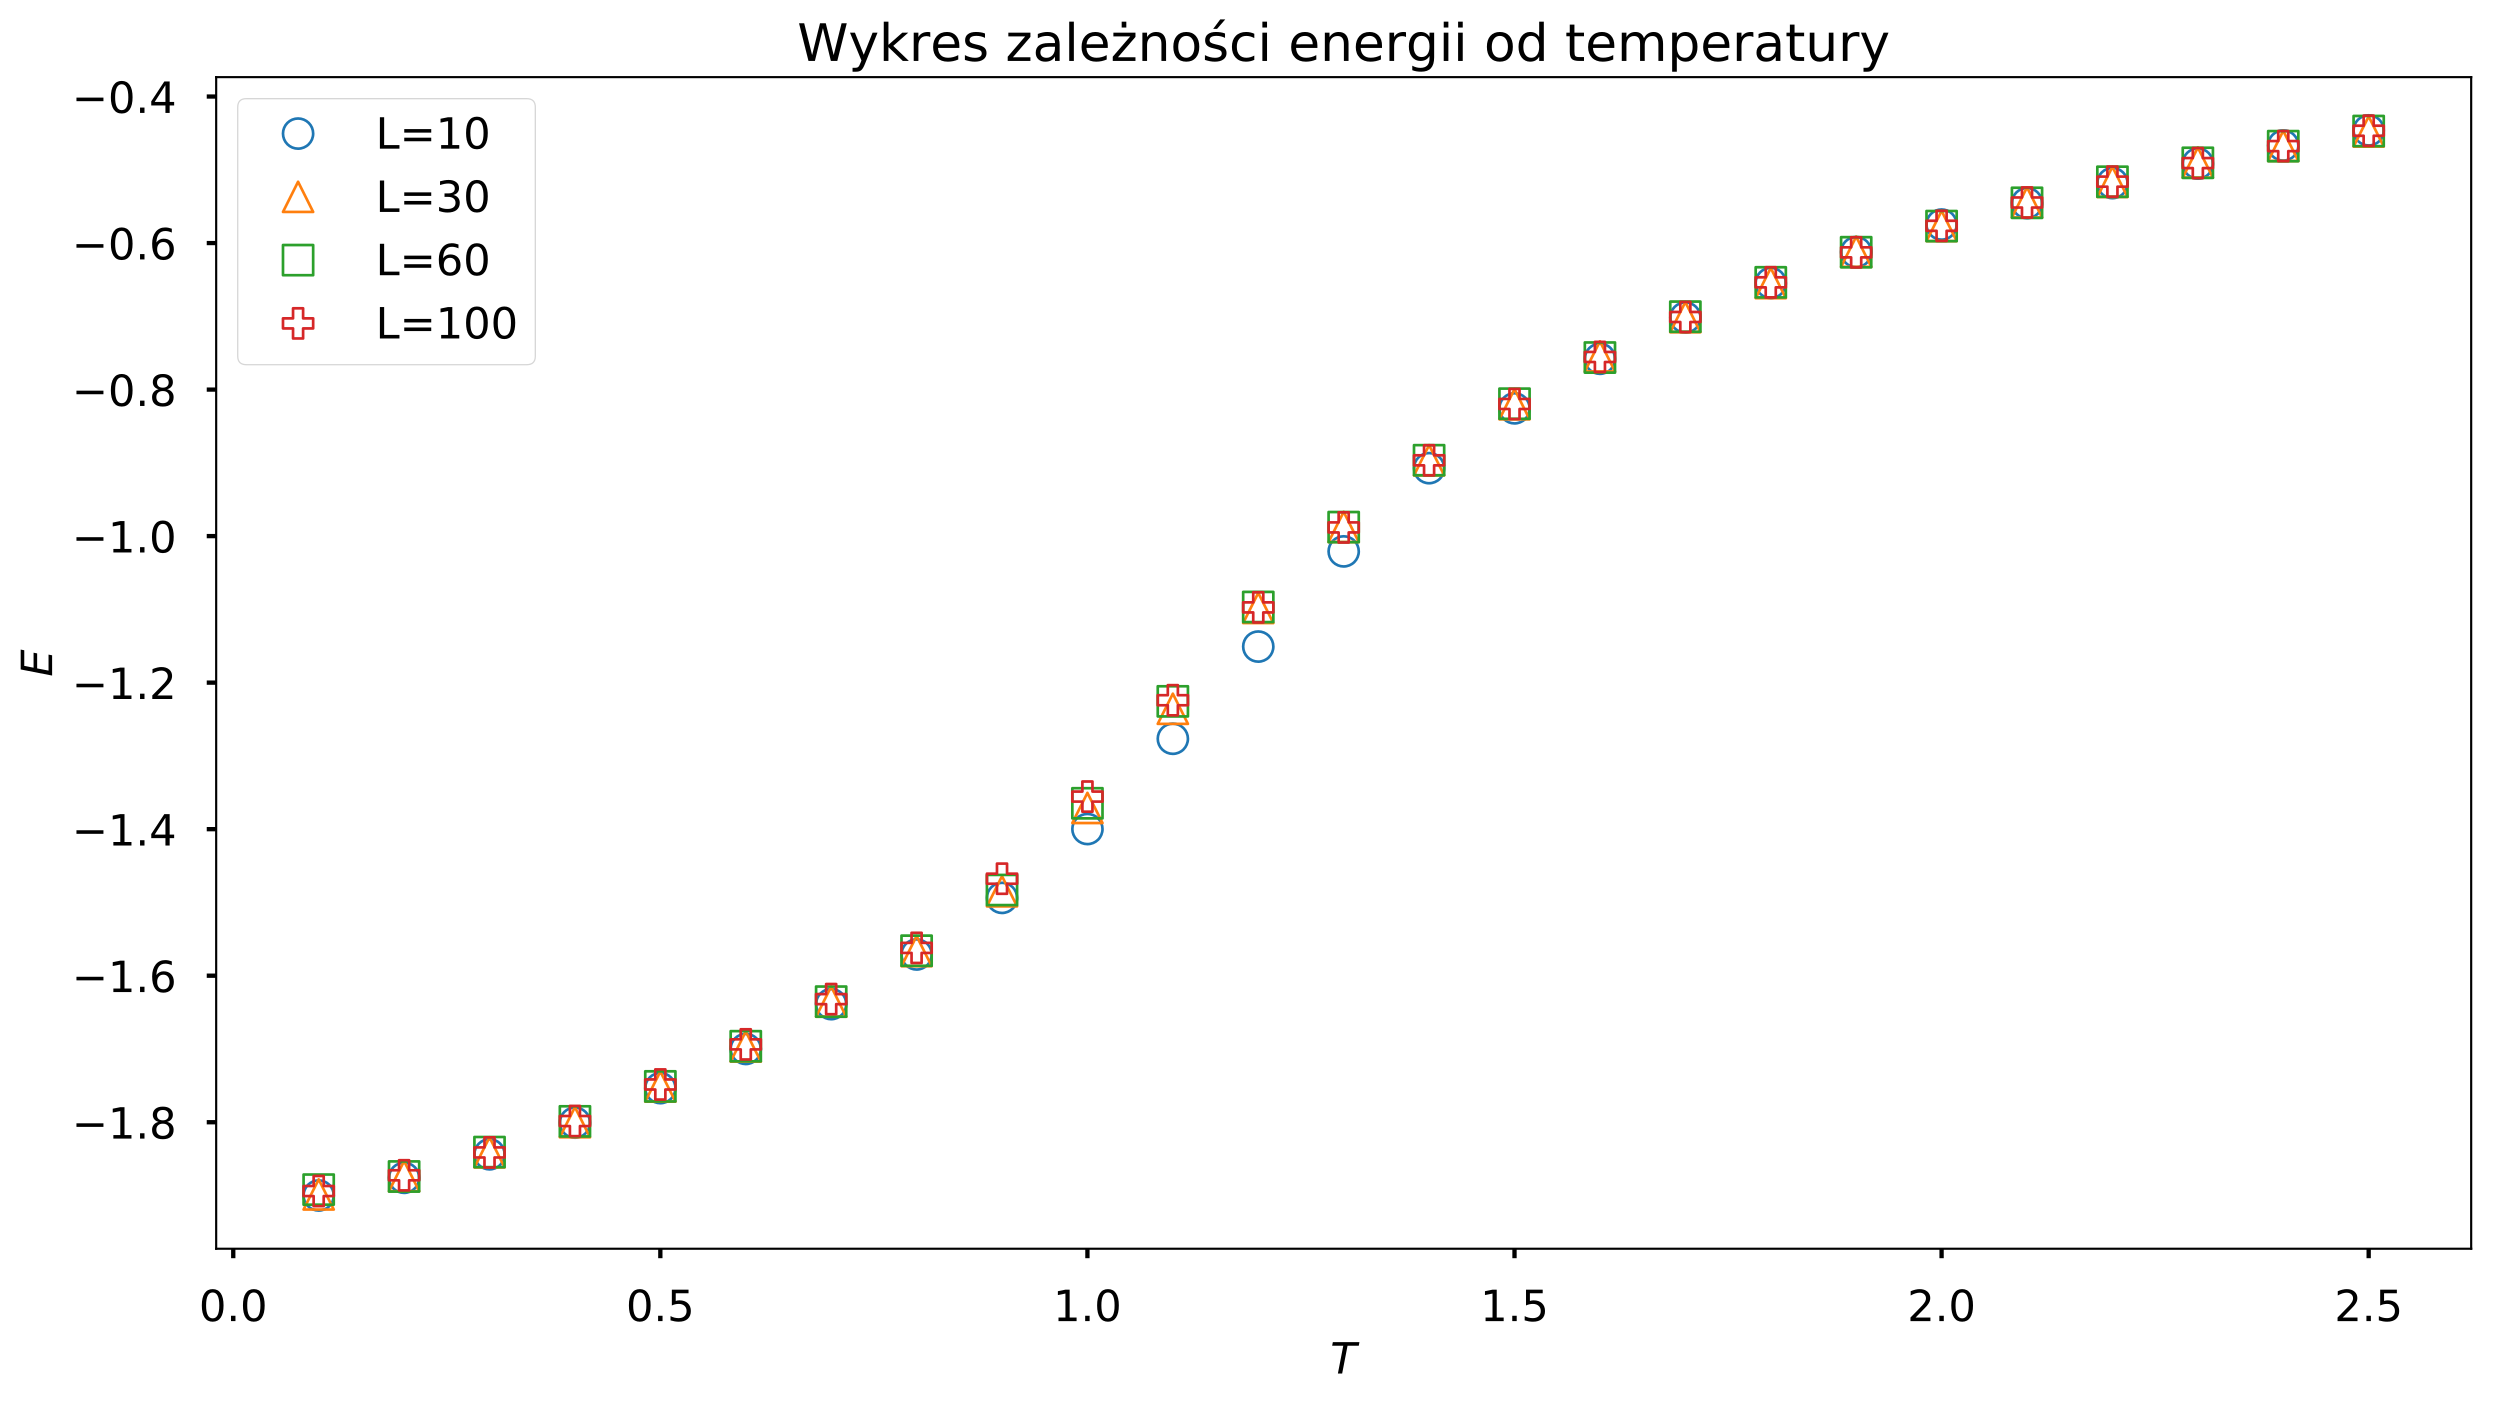 <?xml version="1.0" encoding="utf-8" standalone="no"?>
<!DOCTYPE svg PUBLIC "-//W3C//DTD SVG 1.1//EN"
  "http://www.w3.org/Graphics/SVG/1.1/DTD/svg11.dtd">
<!-- Created with matplotlib (https://matplotlib.org/) -->
<svg height="520.373pt" version="1.1" viewBox="0 0 927.938 520.373" width="927.938pt" xmlns="http://www.w3.org/2000/svg" xmlns:xlink="http://www.w3.org/1999/xlink">
 <defs>
  <style type="text/css">
*{stroke-linecap:butt;stroke-linejoin:round;}
  </style>
 </defs>
 <g id="figure_1">
  <g id="patch_1">
   <path d="M 0 520.373 
L 927.938 520.373 
L 927.938 0 
L 0 0 
z
" style="fill:#ffffff;"/>
  </g>
  <g id="axes_1">
   <g id="patch_2">
    <path d="M 80.237 463.503 
L 917.237 463.503 
L 917.237 28.623 
L 80.237 28.623 
z
" style="fill:#ffffff;"/>
   </g>
   <g id="matplotlib.axis_1">
    <g id="xtick_1">
     <g id="line2d_1">
      <defs>
       <path d="M 0 0 
L 0 3.5 
" id="mb7e4f98402" style="stroke:#000000;stroke-width:1.6;"/>
      </defs>
      <g>
       <use style="stroke:#000000;stroke-width:1.6;" x="86.578" xlink:href="#mb7e4f98402" y="463.503"/>
      </g>
     </g>
     <g id="text_1">
      <!-- 0.0 -->
      <defs>
       <path d="M 31.781 66.406 
Q 24.172 66.406 20.328 58.906 
Q 16.5 51.422 16.5 36.375 
Q 16.5 21.391 20.328 13.891 
Q 24.172 6.391 31.781 6.391 
Q 39.453 6.391 43.281 13.891 
Q 47.125 21.391 47.125 36.375 
Q 47.125 51.422 43.281 58.906 
Q 39.453 66.406 31.781 66.406 
z
M 31.781 74.219 
Q 44.047 74.219 50.516 64.516 
Q 56.984 54.828 56.984 36.375 
Q 56.984 17.969 50.516 8.266 
Q 44.047 -1.422 31.781 -1.422 
Q 19.531 -1.422 13.062 8.266 
Q 6.594 17.969 6.594 36.375 
Q 6.594 54.828 13.062 64.516 
Q 19.531 74.219 31.781 74.219 
z
" id="DejaVuSans-48"/>
       <path d="M 10.688 12.406 
L 21 12.406 
L 21 0 
L 10.688 0 
z
" id="DejaVuSans-46"/>
      </defs>
      <g transform="translate(73.856 490.361)scale(0.16 -0.16)">
       <use xlink:href="#DejaVuSans-48"/>
       <use x="63.623" xlink:href="#DejaVuSans-46"/>
       <use x="95.41" xlink:href="#DejaVuSans-48"/>
      </g>
     </g>
    </g>
    <g id="xtick_2">
     <g id="line2d_2">
      <g>
       <use style="stroke:#000000;stroke-width:1.6;" x="245.101" xlink:href="#mb7e4f98402" y="463.503"/>
      </g>
     </g>
     <g id="text_2">
      <!-- 0.5 -->
      <defs>
       <path d="M 10.797 72.906 
L 49.516 72.906 
L 49.516 64.594 
L 19.828 64.594 
L 19.828 46.734 
Q 21.969 47.469 24.109 47.828 
Q 26.266 48.188 28.422 48.188 
Q 40.625 48.188 47.75 41.5 
Q 54.891 34.812 54.891 23.391 
Q 54.891 11.625 47.562 5.094 
Q 40.234 -1.422 26.906 -1.422 
Q 22.312 -1.422 17.547 -0.641 
Q 12.797 0.141 7.719 1.703 
L 7.719 11.625 
Q 12.109 9.234 16.797 8.062 
Q 21.484 6.891 26.703 6.891 
Q 35.156 6.891 40.078 11.328 
Q 45.016 15.766 45.016 23.391 
Q 45.016 31 40.078 35.438 
Q 35.156 39.891 26.703 39.891 
Q 22.75 39.891 18.812 39.016 
Q 14.891 38.141 10.797 36.281 
z
" id="DejaVuSans-53"/>
      </defs>
      <g transform="translate(232.379 490.361)scale(0.16 -0.16)">
       <use xlink:href="#DejaVuSans-48"/>
       <use x="63.623" xlink:href="#DejaVuSans-46"/>
       <use x="95.41" xlink:href="#DejaVuSans-53"/>
      </g>
     </g>
    </g>
    <g id="xtick_3">
     <g id="line2d_3">
      <g>
       <use style="stroke:#000000;stroke-width:1.6;" x="403.624" xlink:href="#mb7e4f98402" y="463.503"/>
      </g>
     </g>
     <g id="text_3">
      <!-- 1.0 -->
      <defs>
       <path d="M 12.406 8.297 
L 28.516 8.297 
L 28.516 63.922 
L 10.984 60.406 
L 10.984 69.391 
L 28.422 72.906 
L 38.281 72.906 
L 38.281 8.297 
L 54.391 8.297 
L 54.391 0 
L 12.406 0 
z
" id="DejaVuSans-49"/>
      </defs>
      <g transform="translate(390.901 490.361)scale(0.16 -0.16)">
       <use xlink:href="#DejaVuSans-49"/>
       <use x="63.623" xlink:href="#DejaVuSans-46"/>
       <use x="95.41" xlink:href="#DejaVuSans-48"/>
      </g>
     </g>
    </g>
    <g id="xtick_4">
     <g id="line2d_4">
      <g>
       <use style="stroke:#000000;stroke-width:1.6;" x="562.147" xlink:href="#mb7e4f98402" y="463.503"/>
      </g>
     </g>
     <g id="text_4">
      <!-- 1.5 -->
      <g transform="translate(549.424 490.361)scale(0.16 -0.16)">
       <use xlink:href="#DejaVuSans-49"/>
       <use x="63.623" xlink:href="#DejaVuSans-46"/>
       <use x="95.41" xlink:href="#DejaVuSans-53"/>
      </g>
     </g>
    </g>
    <g id="xtick_5">
     <g id="line2d_5">
      <g>
       <use style="stroke:#000000;stroke-width:1.6;" x="720.669" xlink:href="#mb7e4f98402" y="463.503"/>
      </g>
     </g>
     <g id="text_5">
      <!-- 2.0 -->
      <defs>
       <path d="M 19.188 8.297 
L 53.609 8.297 
L 53.609 0 
L 7.328 0 
L 7.328 8.297 
Q 12.938 14.109 22.625 23.891 
Q 32.328 33.688 34.812 36.531 
Q 39.547 41.844 41.422 45.531 
Q 43.312 49.219 43.312 52.781 
Q 43.312 58.594 39.234 62.25 
Q 35.156 65.922 28.609 65.922 
Q 23.969 65.922 18.812 64.312 
Q 13.672 62.703 7.812 59.422 
L 7.812 69.391 
Q 13.766 71.781 18.938 73 
Q 24.125 74.219 28.422 74.219 
Q 39.75 74.219 46.484 68.547 
Q 53.219 62.891 53.219 53.422 
Q 53.219 48.922 51.531 44.891 
Q 49.859 40.875 45.406 35.406 
Q 44.188 33.984 37.641 27.219 
Q 31.109 20.453 19.188 8.297 
z
" id="DejaVuSans-50"/>
      </defs>
      <g transform="translate(707.947 490.361)scale(0.16 -0.16)">
       <use xlink:href="#DejaVuSans-50"/>
       <use x="63.623" xlink:href="#DejaVuSans-46"/>
       <use x="95.41" xlink:href="#DejaVuSans-48"/>
      </g>
     </g>
    </g>
    <g id="xtick_6">
     <g id="line2d_6">
      <g>
       <use style="stroke:#000000;stroke-width:1.6;" x="879.192" xlink:href="#mb7e4f98402" y="463.503"/>
      </g>
     </g>
     <g id="text_6">
      <!-- 2.5 -->
      <g transform="translate(866.47 490.361)scale(0.16 -0.16)">
       <use xlink:href="#DejaVuSans-50"/>
       <use x="63.623" xlink:href="#DejaVuSans-46"/>
       <use x="95.41" xlink:href="#DejaVuSans-53"/>
      </g>
     </g>
    </g>
    <g id="text_7">
     <!-- $T$ -->
     <defs>
      <path d="M 5.906 72.906 
L 67.578 72.906 
L 66.016 64.594 
L 39.984 64.594 
L 27.484 0 
L 17.578 0 
L 30.078 64.594 
L 4.297 64.594 
z
" id="DejaVuSans-Oblique-84"/>
     </defs>
     <g transform="translate(493.777 509.846)scale(0.16 -0.16)">
      <use transform="translate(0 0.094)" xlink:href="#DejaVuSans-Oblique-84"/>
     </g>
    </g>
   </g>
   <g id="matplotlib.axis_2">
    <g id="ytick_1">
     <g id="line2d_7">
      <defs>
       <path d="M 0 0 
L -3.5 0 
" id="md152dcc507" style="stroke:#000000;stroke-width:1.6;"/>
      </defs>
      <g>
       <use style="stroke:#000000;stroke-width:1.6;" x="80.237" xlink:href="#md152dcc507" y="416.546"/>
      </g>
     </g>
     <g id="text_8">
      <!-- −1.8 -->
      <defs>
       <path d="M 10.594 35.5 
L 73.188 35.5 
L 73.188 27.203 
L 10.594 27.203 
z
" id="DejaVuSans-8722"/>
       <path d="M 31.781 34.625 
Q 24.75 34.625 20.719 30.859 
Q 16.703 27.094 16.703 20.516 
Q 16.703 13.922 20.719 10.156 
Q 24.75 6.391 31.781 6.391 
Q 38.812 6.391 42.859 10.172 
Q 46.922 13.969 46.922 20.516 
Q 46.922 27.094 42.891 30.859 
Q 38.875 34.625 31.781 34.625 
z
M 21.922 38.812 
Q 15.578 40.375 12.031 44.719 
Q 8.5 49.078 8.5 55.328 
Q 8.5 64.062 14.719 69.141 
Q 20.953 74.219 31.781 74.219 
Q 42.672 74.219 48.875 69.141 
Q 55.078 64.062 55.078 55.328 
Q 55.078 49.078 51.531 44.719 
Q 48 40.375 41.703 38.812 
Q 48.828 37.156 52.797 32.312 
Q 56.781 27.484 56.781 20.516 
Q 56.781 9.906 50.312 4.234 
Q 43.844 -1.422 31.781 -1.422 
Q 19.734 -1.422 13.25 4.234 
Q 6.781 9.906 6.781 20.516 
Q 6.781 27.484 10.781 32.312 
Q 14.797 37.156 21.922 38.812 
z
M 18.312 54.391 
Q 18.312 48.734 21.844 45.562 
Q 25.391 42.391 31.781 42.391 
Q 38.141 42.391 41.719 45.562 
Q 45.312 48.734 45.312 54.391 
Q 45.312 60.062 41.719 63.234 
Q 38.141 66.406 31.781 66.406 
Q 25.391 66.406 21.844 63.234 
Q 18.312 60.062 18.312 54.391 
z
" id="DejaVuSans-56"/>
      </defs>
      <g transform="translate(26.685 422.624)scale(0.16 -0.16)">
       <use xlink:href="#DejaVuSans-8722"/>
       <use x="83.789" xlink:href="#DejaVuSans-49"/>
       <use x="147.412" xlink:href="#DejaVuSans-46"/>
       <use x="179.199" xlink:href="#DejaVuSans-56"/>
      </g>
     </g>
    </g>
    <g id="ytick_2">
     <g id="line2d_8">
      <g>
       <use style="stroke:#000000;stroke-width:1.6;" x="80.237" xlink:href="#md152dcc507" y="362.158"/>
      </g>
     </g>
     <g id="text_9">
      <!-- −1.6 -->
      <defs>
       <path d="M 33.016 40.375 
Q 26.375 40.375 22.484 35.828 
Q 18.609 31.297 18.609 23.391 
Q 18.609 15.531 22.484 10.953 
Q 26.375 6.391 33.016 6.391 
Q 39.656 6.391 43.531 10.953 
Q 47.406 15.531 47.406 23.391 
Q 47.406 31.297 43.531 35.828 
Q 39.656 40.375 33.016 40.375 
z
M 52.594 71.297 
L 52.594 62.312 
Q 48.875 64.062 45.094 64.984 
Q 41.312 65.922 37.594 65.922 
Q 27.828 65.922 22.672 59.328 
Q 17.531 52.734 16.797 39.406 
Q 19.672 43.656 24.016 45.922 
Q 28.375 48.188 33.594 48.188 
Q 44.578 48.188 50.953 41.516 
Q 57.328 34.859 57.328 23.391 
Q 57.328 12.156 50.688 5.359 
Q 44.047 -1.422 33.016 -1.422 
Q 20.359 -1.422 13.672 8.266 
Q 6.984 17.969 6.984 36.375 
Q 6.984 53.656 15.188 63.938 
Q 23.391 74.219 37.203 74.219 
Q 40.922 74.219 44.703 73.484 
Q 48.484 72.75 52.594 71.297 
z
" id="DejaVuSans-54"/>
      </defs>
      <g transform="translate(26.685 368.236)scale(0.16 -0.16)">
       <use xlink:href="#DejaVuSans-8722"/>
       <use x="83.789" xlink:href="#DejaVuSans-49"/>
       <use x="147.412" xlink:href="#DejaVuSans-46"/>
       <use x="179.199" xlink:href="#DejaVuSans-54"/>
      </g>
     </g>
    </g>
    <g id="ytick_3">
     <g id="line2d_9">
      <g>
       <use style="stroke:#000000;stroke-width:1.6;" x="80.237" xlink:href="#md152dcc507" y="307.77"/>
      </g>
     </g>
     <g id="text_10">
      <!-- −1.4 -->
      <defs>
       <path d="M 37.797 64.312 
L 12.891 25.391 
L 37.797 25.391 
z
M 35.203 72.906 
L 47.609 72.906 
L 47.609 25.391 
L 58.016 25.391 
L 58.016 17.188 
L 47.609 17.188 
L 47.609 0 
L 37.797 0 
L 37.797 17.188 
L 4.891 17.188 
L 4.891 26.703 
z
" id="DejaVuSans-52"/>
      </defs>
      <g transform="translate(26.685 313.848)scale(0.16 -0.16)">
       <use xlink:href="#DejaVuSans-8722"/>
       <use x="83.789" xlink:href="#DejaVuSans-49"/>
       <use x="147.412" xlink:href="#DejaVuSans-46"/>
       <use x="179.199" xlink:href="#DejaVuSans-52"/>
      </g>
     </g>
    </g>
    <g id="ytick_4">
     <g id="line2d_10">
      <g>
       <use style="stroke:#000000;stroke-width:1.6;" x="80.237" xlink:href="#md152dcc507" y="253.382"/>
      </g>
     </g>
     <g id="text_11">
      <!-- −1.2 -->
      <g transform="translate(26.685 259.46)scale(0.16 -0.16)">
       <use xlink:href="#DejaVuSans-8722"/>
       <use x="83.789" xlink:href="#DejaVuSans-49"/>
       <use x="147.412" xlink:href="#DejaVuSans-46"/>
       <use x="179.199" xlink:href="#DejaVuSans-50"/>
      </g>
     </g>
    </g>
    <g id="ytick_5">
     <g id="line2d_11">
      <g>
       <use style="stroke:#000000;stroke-width:1.6;" x="80.237" xlink:href="#md152dcc507" y="198.994"/>
      </g>
     </g>
     <g id="text_12">
      <!-- −1.0 -->
      <g transform="translate(26.685 205.072)scale(0.16 -0.16)">
       <use xlink:href="#DejaVuSans-8722"/>
       <use x="83.789" xlink:href="#DejaVuSans-49"/>
       <use x="147.412" xlink:href="#DejaVuSans-46"/>
       <use x="179.199" xlink:href="#DejaVuSans-48"/>
      </g>
     </g>
    </g>
    <g id="ytick_6">
     <g id="line2d_12">
      <g>
       <use style="stroke:#000000;stroke-width:1.6;" x="80.237" xlink:href="#md152dcc507" y="144.606"/>
      </g>
     </g>
     <g id="text_13">
      <!-- −0.8 -->
      <g transform="translate(26.685 150.684)scale(0.16 -0.16)">
       <use xlink:href="#DejaVuSans-8722"/>
       <use x="83.789" xlink:href="#DejaVuSans-48"/>
       <use x="147.412" xlink:href="#DejaVuSans-46"/>
       <use x="179.199" xlink:href="#DejaVuSans-56"/>
      </g>
     </g>
    </g>
    <g id="ytick_7">
     <g id="line2d_13">
      <g>
       <use style="stroke:#000000;stroke-width:1.6;" x="80.237" xlink:href="#md152dcc507" y="90.218"/>
      </g>
     </g>
     <g id="text_14">
      <!-- −0.6 -->
      <g transform="translate(26.685 96.296)scale(0.16 -0.16)">
       <use xlink:href="#DejaVuSans-8722"/>
       <use x="83.789" xlink:href="#DejaVuSans-48"/>
       <use x="147.412" xlink:href="#DejaVuSans-46"/>
       <use x="179.199" xlink:href="#DejaVuSans-54"/>
      </g>
     </g>
    </g>
    <g id="ytick_8">
     <g id="line2d_14">
      <g>
       <use style="stroke:#000000;stroke-width:1.6;" x="80.237" xlink:href="#md152dcc507" y="35.83"/>
      </g>
     </g>
     <g id="text_15">
      <!-- −0.4 -->
      <g transform="translate(26.685 41.908)scale(0.16 -0.16)">
       <use xlink:href="#DejaVuSans-8722"/>
       <use x="83.789" xlink:href="#DejaVuSans-48"/>
       <use x="147.412" xlink:href="#DejaVuSans-46"/>
       <use x="179.199" xlink:href="#DejaVuSans-52"/>
      </g>
     </g>
    </g>
    <g id="text_16">
     <!-- $E$ -->
     <defs>
      <path d="M 16.891 72.906 
L 62.984 72.906 
L 61.375 64.594 
L 25.094 64.594 
L 20.906 43.016 
L 55.719 43.016 
L 54.109 34.719 
L 19.281 34.719 
L 14.203 8.297 
L 51.312 8.297 
L 49.703 0 
L 2.688 0 
z
" id="DejaVuSans-Oblique-69"/>
     </defs>
     <g transform="translate(19.358 251.183)rotate(-90)scale(0.16 -0.16)">
      <use transform="translate(0 0.094)" xlink:href="#DejaVuSans-Oblique-69"/>
     </g>
    </g>
   </g>
   <g id="line2d_15">
    <defs>
     <path d="M 0 5.6 
C 1.485 5.6 2.91 5.01 3.96 3.96 
C 5.01 2.91 5.6 1.485 5.6 0 
C 5.6 -1.485 5.01 -2.91 3.96 -3.96 
C 2.91 -5.01 1.485 -5.6 0 -5.6 
C -1.485 -5.6 -2.91 -5.01 -3.96 -3.96 
C -5.01 -2.91 -5.6 -1.485 -5.6 0 
C -5.6 1.485 -5.01 2.91 -3.96 3.96 
C -2.91 5.01 -1.485 5.6 0 5.6 
z
" id="m5dc4295a26" style="stroke:#1f77b4;"/>
    </defs>
    <g clip-path="url(#p16f24c30fa)">
     <use style="fill-opacity:0;stroke:#1f77b4;" x="118.283" xlink:href="#m5dc4295a26" y="443.736"/>
     <use style="fill-opacity:0;stroke:#1f77b4;" x="149.988" xlink:href="#m5dc4295a26" y="437.175"/>
     <use style="fill-opacity:0;stroke:#1f77b4;" x="181.692" xlink:href="#m5dc4295a26" y="428.446"/>
     <use style="fill-opacity:0;stroke:#1f77b4;" x="213.397" xlink:href="#m5dc4295a26" y="416.698"/>
     <use style="fill-opacity:0;stroke:#1f77b4;" x="245.101" xlink:href="#m5dc4295a26" y="403.882"/>
     <use style="fill-opacity:0;stroke:#1f77b4;" x="276.806" xlink:href="#m5dc4295a26" y="389.347"/>
     <use style="fill-opacity:0;stroke:#1f77b4;" x="308.51" xlink:href="#m5dc4295a26" y="372.706"/>
     <use style="fill-opacity:0;stroke:#1f77b4;" x="340.215" xlink:href="#m5dc4295a26" y="354.272"/>
     <use style="fill-opacity:0;stroke:#1f77b4;" x="371.919" xlink:href="#m5dc4295a26" y="333.272"/>
     <use style="fill-opacity:0;stroke:#1f77b4;" x="403.624" xlink:href="#m5dc4295a26" y="307.716"/>
     <use style="fill-opacity:0;stroke:#1f77b4;" x="435.328" xlink:href="#m5dc4295a26" y="274.21"/>
     <use style="fill-opacity:0;stroke:#1f77b4;" x="467.033" xlink:href="#m5dc4295a26" y="239.989"/>
     <use style="fill-opacity:0;stroke:#1f77b4;" x="498.738" xlink:href="#m5dc4295a26" y="204.658"/>
     <use style="fill-opacity:0;stroke:#1f77b4;" x="530.442" xlink:href="#m5dc4295a26" y="173.766"/>
     <use style="fill-opacity:0;stroke:#1f77b4;" x="562.147" xlink:href="#m5dc4295a26" y="151.562"/>
     <use style="fill-opacity:0;stroke:#1f77b4;" x="593.851" xlink:href="#m5dc4295a26" y="133.166"/>
     <use style="fill-opacity:0;stroke:#1f77b4;" x="625.556" xlink:href="#m5dc4295a26" y="117.862"/>
     <use style="fill-opacity:0;stroke:#1f77b4;" x="657.26" xlink:href="#m5dc4295a26" y="105.044"/>
     <use style="fill-opacity:0;stroke:#1f77b4;" x="688.965" xlink:href="#m5dc4295a26" y="93.556"/>
     <use style="fill-opacity:0;stroke:#1f77b4;" x="720.669" xlink:href="#m5dc4295a26" y="83.35"/>
     <use style="fill-opacity:0;stroke:#1f77b4;" x="752.374" xlink:href="#m5dc4295a26" y="75.397"/>
     <use style="fill-opacity:0;stroke:#1f77b4;" x="784.078" xlink:href="#m5dc4295a26" y="67.957"/>
     <use style="fill-opacity:0;stroke:#1f77b4;" x="815.783" xlink:href="#m5dc4295a26" y="60.698"/>
     <use style="fill-opacity:0;stroke:#1f77b4;" x="847.487" xlink:href="#m5dc4295a26" y="54.01"/>
     <use style="fill-opacity:0;stroke:#1f77b4;" x="879.192" xlink:href="#m5dc4295a26" y="48.39"/>
    </g>
   </g>
   <g id="line2d_16">
    <defs>
     <path d="M 0 -5.6 
L -5.6 5.6 
L 5.6 5.6 
z
" id="m88cc99316b" style="stroke:#ff7f0e;stroke-linejoin:miter;"/>
    </defs>
    <g clip-path="url(#p16f24c30fa)">
     <use style="fill-opacity:0;stroke:#ff7f0e;stroke-linejoin:miter;" x="118.283" xlink:href="#m88cc99316b" y="443.348"/>
     <use style="fill-opacity:0;stroke:#ff7f0e;stroke-linejoin:miter;" x="149.988" xlink:href="#m88cc99316b" y="436.547"/>
     <use style="fill-opacity:0;stroke:#ff7f0e;stroke-linejoin:miter;" x="181.692" xlink:href="#m88cc99316b" y="427.72"/>
     <use style="fill-opacity:0;stroke:#ff7f0e;stroke-linejoin:miter;" x="213.397" xlink:href="#m88cc99316b" y="416.53"/>
     <use style="fill-opacity:0;stroke:#ff7f0e;stroke-linejoin:miter;" x="245.101" xlink:href="#m88cc99316b" y="403.298"/>
     <use style="fill-opacity:0;stroke:#ff7f0e;stroke-linejoin:miter;" x="276.806" xlink:href="#m88cc99316b" y="388.445"/>
     <use style="fill-opacity:0;stroke:#ff7f0e;stroke-linejoin:miter;" x="308.51" xlink:href="#m88cc99316b" y="371.791"/>
     <use style="fill-opacity:0;stroke:#ff7f0e;stroke-linejoin:miter;" x="340.215" xlink:href="#m88cc99316b" y="353.029"/>
     <use style="fill-opacity:0;stroke:#ff7f0e;stroke-linejoin:miter;" x="371.919" xlink:href="#m88cc99316b" y="330.816"/>
     <use style="fill-opacity:0;stroke:#ff7f0e;stroke-linejoin:miter;" x="403.624" xlink:href="#m88cc99316b" y="299.886"/>
     <use style="fill-opacity:0;stroke:#ff7f0e;stroke-linejoin:miter;" x="435.328" xlink:href="#m88cc99316b" y="263.08"/>
     <use style="fill-opacity:0;stroke:#ff7f0e;stroke-linejoin:miter;" x="467.033" xlink:href="#m88cc99316b" y="225.668"/>
     <use style="fill-opacity:0;stroke:#ff7f0e;stroke-linejoin:miter;" x="498.738" xlink:href="#m88cc99316b" y="195.58"/>
     <use style="fill-opacity:0;stroke:#ff7f0e;stroke-linejoin:miter;" x="530.442" xlink:href="#m88cc99316b" y="170.818"/>
     <use style="fill-opacity:0;stroke:#ff7f0e;stroke-linejoin:miter;" x="562.147" xlink:href="#m88cc99316b" y="150.046"/>
     <use style="fill-opacity:0;stroke:#ff7f0e;stroke-linejoin:miter;" x="593.851" xlink:href="#m88cc99316b" y="132.284"/>
     <use style="fill-opacity:0;stroke:#ff7f0e;stroke-linejoin:miter;" x="625.556" xlink:href="#m88cc99316b" y="117.717"/>
     <use style="fill-opacity:0;stroke:#ff7f0e;stroke-linejoin:miter;" x="657.26" xlink:href="#m88cc99316b" y="105.075"/>
     <use style="fill-opacity:0;stroke:#ff7f0e;stroke-linejoin:miter;" x="688.965" xlink:href="#m88cc99316b" y="93.423"/>
     <use style="fill-opacity:0;stroke:#ff7f0e;stroke-linejoin:miter;" x="720.669" xlink:href="#m88cc99316b" y="83.881"/>
     <use style="fill-opacity:0;stroke:#ff7f0e;stroke-linejoin:miter;" x="752.374" xlink:href="#m88cc99316b" y="75.126"/>
     <use style="fill-opacity:0;stroke:#ff7f0e;stroke-linejoin:miter;" x="784.078" xlink:href="#m88cc99316b" y="67.518"/>
     <use style="fill-opacity:0;stroke:#ff7f0e;stroke-linejoin:miter;" x="815.783" xlink:href="#m88cc99316b" y="60.347"/>
     <use style="fill-opacity:0;stroke:#ff7f0e;stroke-linejoin:miter;" x="847.487" xlink:href="#m88cc99316b" y="54.145"/>
     <use style="fill-opacity:0;stroke:#ff7f0e;stroke-linejoin:miter;" x="879.192" xlink:href="#m88cc99316b" y="48.808"/>
    </g>
   </g>
   <g id="line2d_17">
    <defs>
     <path d="M -5.6 5.6 
L 5.6 5.6 
L 5.6 -5.6 
L -5.6 -5.6 
z
" id="m230fe72d7f" style="stroke:#2ca02c;stroke-linejoin:miter;"/>
    </defs>
    <g clip-path="url(#p16f24c30fa)">
     <use style="fill-opacity:0;stroke:#2ca02c;stroke-linejoin:miter;" x="118.283" xlink:href="#m230fe72d7f" y="441.552"/>
     <use style="fill-opacity:0;stroke:#2ca02c;stroke-linejoin:miter;" x="149.988" xlink:href="#m230fe72d7f" y="436.684"/>
     <use style="fill-opacity:0;stroke:#2ca02c;stroke-linejoin:miter;" x="181.692" xlink:href="#m230fe72d7f" y="427.624"/>
     <use style="fill-opacity:0;stroke:#2ca02c;stroke-linejoin:miter;" x="213.397" xlink:href="#m230fe72d7f" y="416.219"/>
     <use style="fill-opacity:0;stroke:#2ca02c;stroke-linejoin:miter;" x="245.101" xlink:href="#m230fe72d7f" y="403.236"/>
     <use style="fill-opacity:0;stroke:#2ca02c;stroke-linejoin:miter;" x="276.806" xlink:href="#m230fe72d7f" y="388.335"/>
     <use style="fill-opacity:0;stroke:#2ca02c;stroke-linejoin:miter;" x="308.51" xlink:href="#m230fe72d7f" y="371.776"/>
     <use style="fill-opacity:0;stroke:#2ca02c;stroke-linejoin:miter;" x="340.215" xlink:href="#m230fe72d7f" y="352.879"/>
     <use style="fill-opacity:0;stroke:#2ca02c;stroke-linejoin:miter;" x="371.919" xlink:href="#m230fe72d7f" y="330.354"/>
     <use style="fill-opacity:0;stroke:#2ca02c;stroke-linejoin:miter;" x="403.624" xlink:href="#m230fe72d7f" y="298.162"/>
     <use style="fill-opacity:0;stroke:#2ca02c;stroke-linejoin:miter;" x="435.328" xlink:href="#m230fe72d7f" y="260.32"/>
     <use style="fill-opacity:0;stroke:#2ca02c;stroke-linejoin:miter;" x="467.033" xlink:href="#m230fe72d7f" y="225.304"/>
     <use style="fill-opacity:0;stroke:#2ca02c;stroke-linejoin:miter;" x="498.738" xlink:href="#m230fe72d7f" y="195.651"/>
     <use style="fill-opacity:0;stroke:#2ca02c;stroke-linejoin:miter;" x="530.442" xlink:href="#m230fe72d7f" y="170.821"/>
     <use style="fill-opacity:0;stroke:#2ca02c;stroke-linejoin:miter;" x="562.147" xlink:href="#m230fe72d7f" y="149.842"/>
     <use style="fill-opacity:0;stroke:#2ca02c;stroke-linejoin:miter;" x="593.851" xlink:href="#m230fe72d7f" y="132.709"/>
     <use style="fill-opacity:0;stroke:#2ca02c;stroke-linejoin:miter;" x="625.556" xlink:href="#m230fe72d7f" y="117.539"/>
     <use style="fill-opacity:0;stroke:#2ca02c;stroke-linejoin:miter;" x="657.26" xlink:href="#m230fe72d7f" y="104.793"/>
     <use style="fill-opacity:0;stroke:#2ca02c;stroke-linejoin:miter;" x="688.965" xlink:href="#m230fe72d7f" y="93.627"/>
     <use style="fill-opacity:0;stroke:#2ca02c;stroke-linejoin:miter;" x="720.669" xlink:href="#m230fe72d7f" y="83.915"/>
     <use style="fill-opacity:0;stroke:#2ca02c;stroke-linejoin:miter;" x="752.374" xlink:href="#m230fe72d7f" y="75.286"/>
     <use style="fill-opacity:0;stroke:#2ca02c;stroke-linejoin:miter;" x="784.078" xlink:href="#m230fe72d7f" y="67.46"/>
     <use style="fill-opacity:0;stroke:#2ca02c;stroke-linejoin:miter;" x="815.783" xlink:href="#m230fe72d7f" y="60.433"/>
     <use style="fill-opacity:0;stroke:#2ca02c;stroke-linejoin:miter;" x="847.487" xlink:href="#m230fe72d7f" y="54.248"/>
     <use style="fill-opacity:0;stroke:#2ca02c;stroke-linejoin:miter;" x="879.192" xlink:href="#m230fe72d7f" y="48.642"/>
    </g>
   </g>
   <g id="line2d_18">
    <defs>
     <path d="M -1.867 5.6 
L 1.867 5.6 
L 1.867 1.867 
L 5.6 1.867 
L 5.6 -1.867 
L 1.867 -1.867 
L 1.867 -5.6 
L -1.867 -5.6 
L -1.867 -1.867 
L -5.6 -1.867 
L -5.6 1.867 
L -1.867 1.867 
z
" id="ma1648558c2" style="stroke:#d62728;stroke-linejoin:miter;"/>
    </defs>
    <g clip-path="url(#p16f24c30fa)">
     <use style="fill-opacity:0;stroke:#d62728;stroke-linejoin:miter;" x="118.283" xlink:href="#ma1648558c2" y="442.087"/>
     <use style="fill-opacity:0;stroke:#d62728;stroke-linejoin:miter;" x="149.988" xlink:href="#ma1648558c2" y="436.245"/>
     <use style="fill-opacity:0;stroke:#d62728;stroke-linejoin:miter;" x="181.692" xlink:href="#ma1648558c2" y="427.756"/>
     <use style="fill-opacity:0;stroke:#d62728;stroke-linejoin:miter;" x="213.397" xlink:href="#ma1648558c2" y="416.098"/>
     <use style="fill-opacity:0;stroke:#d62728;stroke-linejoin:miter;" x="245.101" xlink:href="#ma1648558c2" y="402.531"/>
     <use style="fill-opacity:0;stroke:#d62728;stroke-linejoin:miter;" x="276.806" xlink:href="#ma1648558c2" y="387.648"/>
     <use style="fill-opacity:0;stroke:#d62728;stroke-linejoin:miter;" x="308.51" xlink:href="#ma1648558c2" y="370.85"/>
     <use style="fill-opacity:0;stroke:#d62728;stroke-linejoin:miter;" x="340.215" xlink:href="#ma1648558c2" y="351.835"/>
     <use style="fill-opacity:0;stroke:#d62728;stroke-linejoin:miter;" x="371.919" xlink:href="#ma1648558c2" y="326.15"/>
     <use style="fill-opacity:0;stroke:#d62728;stroke-linejoin:miter;" x="403.624" xlink:href="#ma1648558c2" y="295.673"/>
     <use style="fill-opacity:0;stroke:#d62728;stroke-linejoin:miter;" x="435.328" xlink:href="#ma1648558c2" y="259.907"/>
     <use style="fill-opacity:0;stroke:#d62728;stroke-linejoin:miter;" x="467.033" xlink:href="#ma1648558c2" y="225.45"/>
     <use style="fill-opacity:0;stroke:#d62728;stroke-linejoin:miter;" x="498.738" xlink:href="#ma1648558c2" y="195.764"/>
     <use style="fill-opacity:0;stroke:#d62728;stroke-linejoin:miter;" x="530.442" xlink:href="#ma1648558c2" y="170.861"/>
     <use style="fill-opacity:0;stroke:#d62728;stroke-linejoin:miter;" x="562.147" xlink:href="#ma1648558c2" y="149.947"/>
     <use style="fill-opacity:0;stroke:#d62728;stroke-linejoin:miter;" x="593.851" xlink:href="#ma1648558c2" y="132.502"/>
     <use style="fill-opacity:0;stroke:#d62728;stroke-linejoin:miter;" x="625.556" xlink:href="#ma1648558c2" y="117.657"/>
     <use style="fill-opacity:0;stroke:#d62728;stroke-linejoin:miter;" x="657.26" xlink:href="#ma1648558c2" y="104.795"/>
     <use style="fill-opacity:0;stroke:#d62728;stroke-linejoin:miter;" x="688.965" xlink:href="#ma1648558c2" y="93.665"/>
     <use style="fill-opacity:0;stroke:#d62728;stroke-linejoin:miter;" x="720.669" xlink:href="#ma1648558c2" y="83.814"/>
     <use style="fill-opacity:0;stroke:#d62728;stroke-linejoin:miter;" x="752.374" xlink:href="#ma1648558c2" y="75.161"/>
     <use style="fill-opacity:0;stroke:#d62728;stroke-linejoin:miter;" x="784.078" xlink:href="#ma1648558c2" y="67.416"/>
     <use style="fill-opacity:0;stroke:#d62728;stroke-linejoin:miter;" x="815.783" xlink:href="#ma1648558c2" y="60.531"/>
     <use style="fill-opacity:0;stroke:#d62728;stroke-linejoin:miter;" x="847.487" xlink:href="#ma1648558c2" y="54.225"/>
     <use style="fill-opacity:0;stroke:#d62728;stroke-linejoin:miter;" x="879.192" xlink:href="#ma1648558c2" y="48.521"/>
    </g>
   </g>
   <g id="patch_3">
    <path d="M 80.237 463.503 
L 80.237 28.623 
" style="fill:none;stroke:#000000;stroke-linecap:square;stroke-linejoin:miter;stroke-width:0.8;"/>
   </g>
   <g id="patch_4">
    <path d="M 917.237 463.503 
L 917.237 28.623 
" style="fill:none;stroke:#000000;stroke-linecap:square;stroke-linejoin:miter;stroke-width:0.8;"/>
   </g>
   <g id="patch_5">
    <path d="M 80.237 463.503 
L 917.237 463.503 
" style="fill:none;stroke:#000000;stroke-linecap:square;stroke-linejoin:miter;stroke-width:0.8;"/>
   </g>
   <g id="patch_6">
    <path d="M 80.237 28.623 
L 917.237 28.623 
" style="fill:none;stroke:#000000;stroke-linecap:square;stroke-linejoin:miter;stroke-width:0.8;"/>
   </g>
   <g id="text_17">
    <!-- Wykres zależności energii od temperatury -->
    <defs>
     <path d="M 3.328 72.906 
L 13.281 72.906 
L 28.609 11.281 
L 43.891 72.906 
L 54.984 72.906 
L 70.312 11.281 
L 85.594 72.906 
L 95.609 72.906 
L 77.297 0 
L 64.891 0 
L 49.516 63.281 
L 33.984 0 
L 21.578 0 
z
" id="DejaVuSans-87"/>
     <path d="M 32.172 -5.078 
Q 28.375 -14.844 24.75 -17.812 
Q 21.141 -20.797 15.094 -20.797 
L 7.906 -20.797 
L 7.906 -13.281 
L 13.188 -13.281 
Q 16.891 -13.281 18.938 -11.516 
Q 21 -9.766 23.484 -3.219 
L 25.094 0.875 
L 2.984 54.688 
L 12.5 54.688 
L 29.594 11.922 
L 46.688 54.688 
L 56.203 54.688 
z
" id="DejaVuSans-121"/>
     <path d="M 9.078 75.984 
L 18.109 75.984 
L 18.109 31.109 
L 44.922 54.688 
L 56.391 54.688 
L 27.391 29.109 
L 57.625 0 
L 45.906 0 
L 18.109 26.703 
L 18.109 0 
L 9.078 0 
z
" id="DejaVuSans-107"/>
     <path d="M 41.109 46.297 
Q 39.594 47.172 37.812 47.578 
Q 36.031 48 33.891 48 
Q 26.266 48 22.188 43.047 
Q 18.109 38.094 18.109 28.812 
L 18.109 0 
L 9.078 0 
L 9.078 54.688 
L 18.109 54.688 
L 18.109 46.188 
Q 20.953 51.172 25.484 53.578 
Q 30.031 56 36.531 56 
Q 37.453 56 38.578 55.875 
Q 39.703 55.766 41.062 55.516 
z
" id="DejaVuSans-114"/>
     <path d="M 56.203 29.594 
L 56.203 25.203 
L 14.891 25.203 
Q 15.484 15.922 20.484 11.062 
Q 25.484 6.203 34.422 6.203 
Q 39.594 6.203 44.453 7.469 
Q 49.312 8.734 54.109 11.281 
L 54.109 2.781 
Q 49.266 0.734 44.188 -0.344 
Q 39.109 -1.422 33.891 -1.422 
Q 20.797 -1.422 13.156 6.188 
Q 5.516 13.812 5.516 26.812 
Q 5.516 40.234 12.766 48.109 
Q 20.016 56 32.328 56 
Q 43.359 56 49.781 48.891 
Q 56.203 41.797 56.203 29.594 
z
M 47.219 32.234 
Q 47.125 39.594 43.094 43.984 
Q 39.062 48.391 32.422 48.391 
Q 24.906 48.391 20.391 44.141 
Q 15.875 39.891 15.188 32.172 
z
" id="DejaVuSans-101"/>
     <path d="M 44.281 53.078 
L 44.281 44.578 
Q 40.484 46.531 36.375 47.5 
Q 32.281 48.484 27.875 48.484 
Q 21.188 48.484 17.844 46.438 
Q 14.5 44.391 14.5 40.281 
Q 14.5 37.156 16.891 35.375 
Q 19.281 33.594 26.516 31.984 
L 29.594 31.297 
Q 39.156 29.25 43.188 25.516 
Q 47.219 21.781 47.219 15.094 
Q 47.219 7.469 41.188 3.016 
Q 35.156 -1.422 24.609 -1.422 
Q 20.219 -1.422 15.453 -0.562 
Q 10.688 0.297 5.422 2 
L 5.422 11.281 
Q 10.406 8.688 15.234 7.391 
Q 20.062 6.109 24.812 6.109 
Q 31.156 6.109 34.562 8.281 
Q 37.984 10.453 37.984 14.406 
Q 37.984 18.062 35.516 20.016 
Q 33.062 21.969 24.703 23.781 
L 21.578 24.516 
Q 13.234 26.266 9.516 29.906 
Q 5.812 33.547 5.812 39.891 
Q 5.812 47.609 11.281 51.797 
Q 16.75 56 26.812 56 
Q 31.781 56 36.172 55.266 
Q 40.578 54.547 44.281 53.078 
z
" id="DejaVuSans-115"/>
     <path id="DejaVuSans-32"/>
     <path d="M 5.516 54.688 
L 48.188 54.688 
L 48.188 46.484 
L 14.406 7.172 
L 48.188 7.172 
L 48.188 0 
L 4.297 0 
L 4.297 8.203 
L 38.094 47.516 
L 5.516 47.516 
z
" id="DejaVuSans-122"/>
     <path d="M 34.281 27.484 
Q 23.391 27.484 19.188 25 
Q 14.984 22.516 14.984 16.5 
Q 14.984 11.719 18.141 8.906 
Q 21.297 6.109 26.703 6.109 
Q 34.188 6.109 38.703 11.406 
Q 43.219 16.703 43.219 25.484 
L 43.219 27.484 
z
M 52.203 31.203 
L 52.203 0 
L 43.219 0 
L 43.219 8.297 
Q 40.141 3.328 35.547 0.953 
Q 30.953 -1.422 24.312 -1.422 
Q 15.922 -1.422 10.953 3.297 
Q 6 8.016 6 15.922 
Q 6 25.141 12.172 29.828 
Q 18.359 34.516 30.609 34.516 
L 43.219 34.516 
L 43.219 35.406 
Q 43.219 41.609 39.141 45 
Q 35.062 48.391 27.688 48.391 
Q 23 48.391 18.547 47.266 
Q 14.109 46.141 10.016 43.891 
L 10.016 52.203 
Q 14.938 54.109 19.578 55.047 
Q 24.219 56 28.609 56 
Q 40.484 56 46.344 49.844 
Q 52.203 43.703 52.203 31.203 
z
" id="DejaVuSans-97"/>
     <path d="M 9.422 75.984 
L 18.406 75.984 
L 18.406 0 
L 9.422 0 
z
" id="DejaVuSans-108"/>
     <path d="M 21.531 75.984 
L 30.516 75.984 
L 30.516 64.594 
L 21.531 64.594 
z
M 26.125 56 
z
M 5.516 54.688 
L 48.188 54.688 
L 48.188 46.484 
L 14.406 7.172 
L 48.188 7.172 
L 48.188 0 
L 4.297 0 
L 4.297 8.203 
L 38.094 47.516 
L 5.516 47.516 
z
" id="DejaVuSans-380"/>
     <path d="M 54.891 33.016 
L 54.891 0 
L 45.906 0 
L 45.906 32.719 
Q 45.906 40.484 42.875 44.328 
Q 39.844 48.188 33.797 48.188 
Q 26.516 48.188 22.312 43.547 
Q 18.109 38.922 18.109 30.906 
L 18.109 0 
L 9.078 0 
L 9.078 54.688 
L 18.109 54.688 
L 18.109 46.188 
Q 21.344 51.125 25.703 53.562 
Q 30.078 56 35.797 56 
Q 45.219 56 50.047 50.172 
Q 54.891 44.344 54.891 33.016 
z
" id="DejaVuSans-110"/>
     <path d="M 30.609 48.391 
Q 23.391 48.391 19.188 42.75 
Q 14.984 37.109 14.984 27.297 
Q 14.984 17.484 19.156 11.844 
Q 23.344 6.203 30.609 6.203 
Q 37.797 6.203 41.984 11.859 
Q 46.188 17.531 46.188 27.297 
Q 46.188 37.016 41.984 42.703 
Q 37.797 48.391 30.609 48.391 
z
M 30.609 56 
Q 42.328 56 49.016 48.375 
Q 55.719 40.766 55.719 27.297 
Q 55.719 13.875 49.016 6.219 
Q 42.328 -1.422 30.609 -1.422 
Q 18.844 -1.422 12.172 6.219 
Q 5.516 13.875 5.516 27.297 
Q 5.516 40.766 12.172 48.375 
Q 18.844 56 30.609 56 
z
" id="DejaVuSans-111"/>
     <path d="M 35.016 80.328 
L 44.734 80.328 
L 28.812 61.969 
L 21.344 61.969 
z
M 44.281 53.078 
L 44.281 44.578 
Q 40.484 46.531 36.375 47.5 
Q 32.281 48.484 27.875 48.484 
Q 21.188 48.484 17.844 46.438 
Q 14.5 44.391 14.5 40.281 
Q 14.5 37.156 16.891 35.375 
Q 19.281 33.594 26.516 31.984 
L 29.594 31.297 
Q 39.156 29.25 43.188 25.516 
Q 47.219 21.781 47.219 15.094 
Q 47.219 7.469 41.188 3.016 
Q 35.156 -1.422 24.609 -1.422 
Q 20.219 -1.422 15.453 -0.562 
Q 10.688 0.297 5.422 2 
L 5.422 11.281 
Q 10.406 8.688 15.234 7.391 
Q 20.062 6.109 24.812 6.109 
Q 31.156 6.109 34.562 8.281 
Q 37.984 10.453 37.984 14.406 
Q 37.984 18.062 35.516 20.016 
Q 33.062 21.969 24.703 23.781 
L 21.578 24.516 
Q 13.234 26.266 9.516 29.906 
Q 5.812 33.547 5.812 39.891 
Q 5.812 47.609 11.281 51.797 
Q 16.75 56 26.812 56 
Q 31.781 56 36.172 55.266 
Q 40.578 54.547 44.281 53.078 
z
" id="DejaVuSans-347"/>
     <path d="M 48.781 52.594 
L 48.781 44.188 
Q 44.969 46.297 41.141 47.344 
Q 37.312 48.391 33.406 48.391 
Q 24.656 48.391 19.812 42.844 
Q 14.984 37.312 14.984 27.297 
Q 14.984 17.281 19.812 11.734 
Q 24.656 6.203 33.406 6.203 
Q 37.312 6.203 41.141 7.25 
Q 44.969 8.297 48.781 10.406 
L 48.781 2.094 
Q 45.016 0.344 40.984 -0.531 
Q 36.969 -1.422 32.422 -1.422 
Q 20.062 -1.422 12.781 6.344 
Q 5.516 14.109 5.516 27.297 
Q 5.516 40.672 12.859 48.328 
Q 20.219 56 33.016 56 
Q 37.156 56 41.109 55.141 
Q 45.062 54.297 48.781 52.594 
z
" id="DejaVuSans-99"/>
     <path d="M 9.422 54.688 
L 18.406 54.688 
L 18.406 0 
L 9.422 0 
z
M 9.422 75.984 
L 18.406 75.984 
L 18.406 64.594 
L 9.422 64.594 
z
" id="DejaVuSans-105"/>
     <path d="M 45.406 27.984 
Q 45.406 37.75 41.375 43.109 
Q 37.359 48.484 30.078 48.484 
Q 22.859 48.484 18.828 43.109 
Q 14.797 37.75 14.797 27.984 
Q 14.797 18.266 18.828 12.891 
Q 22.859 7.516 30.078 7.516 
Q 37.359 7.516 41.375 12.891 
Q 45.406 18.266 45.406 27.984 
z
M 54.391 6.781 
Q 54.391 -7.172 48.188 -13.984 
Q 42 -20.797 29.203 -20.797 
Q 24.469 -20.797 20.266 -20.094 
Q 16.062 -19.391 12.109 -17.922 
L 12.109 -9.188 
Q 16.062 -11.328 19.922 -12.344 
Q 23.781 -13.375 27.781 -13.375 
Q 36.625 -13.375 41.016 -8.766 
Q 45.406 -4.156 45.406 5.172 
L 45.406 9.625 
Q 42.625 4.781 38.281 2.391 
Q 33.938 0 27.875 0 
Q 17.828 0 11.672 7.656 
Q 5.516 15.328 5.516 27.984 
Q 5.516 40.672 11.672 48.328 
Q 17.828 56 27.875 56 
Q 33.938 56 38.281 53.609 
Q 42.625 51.219 45.406 46.391 
L 45.406 54.688 
L 54.391 54.688 
z
" id="DejaVuSans-103"/>
     <path d="M 45.406 46.391 
L 45.406 75.984 
L 54.391 75.984 
L 54.391 0 
L 45.406 0 
L 45.406 8.203 
Q 42.578 3.328 38.25 0.953 
Q 33.938 -1.422 27.875 -1.422 
Q 17.969 -1.422 11.734 6.484 
Q 5.516 14.406 5.516 27.297 
Q 5.516 40.188 11.734 48.094 
Q 17.969 56 27.875 56 
Q 33.938 56 38.25 53.625 
Q 42.578 51.266 45.406 46.391 
z
M 14.797 27.297 
Q 14.797 17.391 18.875 11.75 
Q 22.953 6.109 30.078 6.109 
Q 37.203 6.109 41.297 11.75 
Q 45.406 17.391 45.406 27.297 
Q 45.406 37.203 41.297 42.844 
Q 37.203 48.484 30.078 48.484 
Q 22.953 48.484 18.875 42.844 
Q 14.797 37.203 14.797 27.297 
z
" id="DejaVuSans-100"/>
     <path d="M 18.312 70.219 
L 18.312 54.688 
L 36.812 54.688 
L 36.812 47.703 
L 18.312 47.703 
L 18.312 18.016 
Q 18.312 11.328 20.141 9.422 
Q 21.969 7.516 27.594 7.516 
L 36.812 7.516 
L 36.812 0 
L 27.594 0 
Q 17.188 0 13.234 3.875 
Q 9.281 7.766 9.281 18.016 
L 9.281 47.703 
L 2.688 47.703 
L 2.688 54.688 
L 9.281 54.688 
L 9.281 70.219 
z
" id="DejaVuSans-116"/>
     <path d="M 52 44.188 
Q 55.375 50.25 60.062 53.125 
Q 64.75 56 71.094 56 
Q 79.641 56 84.281 50.016 
Q 88.922 44.047 88.922 33.016 
L 88.922 0 
L 79.891 0 
L 79.891 32.719 
Q 79.891 40.578 77.094 44.375 
Q 74.312 48.188 68.609 48.188 
Q 61.625 48.188 57.562 43.547 
Q 53.516 38.922 53.516 30.906 
L 53.516 0 
L 44.484 0 
L 44.484 32.719 
Q 44.484 40.625 41.703 44.406 
Q 38.922 48.188 33.109 48.188 
Q 26.219 48.188 22.156 43.531 
Q 18.109 38.875 18.109 30.906 
L 18.109 0 
L 9.078 0 
L 9.078 54.688 
L 18.109 54.688 
L 18.109 46.188 
Q 21.188 51.219 25.484 53.609 
Q 29.781 56 35.688 56 
Q 41.656 56 45.828 52.969 
Q 50 49.953 52 44.188 
z
" id="DejaVuSans-109"/>
     <path d="M 18.109 8.203 
L 18.109 -20.797 
L 9.078 -20.797 
L 9.078 54.688 
L 18.109 54.688 
L 18.109 46.391 
Q 20.953 51.266 25.266 53.625 
Q 29.594 56 35.594 56 
Q 45.562 56 51.781 48.094 
Q 58.016 40.188 58.016 27.297 
Q 58.016 14.406 51.781 6.484 
Q 45.562 -1.422 35.594 -1.422 
Q 29.594 -1.422 25.266 0.953 
Q 20.953 3.328 18.109 8.203 
z
M 48.688 27.297 
Q 48.688 37.203 44.609 42.844 
Q 40.531 48.484 33.406 48.484 
Q 26.266 48.484 22.188 42.844 
Q 18.109 37.203 18.109 27.297 
Q 18.109 17.391 22.188 11.75 
Q 26.266 6.109 33.406 6.109 
Q 40.531 6.109 44.609 11.75 
Q 48.688 17.391 48.688 27.297 
z
" id="DejaVuSans-112"/>
     <path d="M 8.5 21.578 
L 8.5 54.688 
L 17.484 54.688 
L 17.484 21.922 
Q 17.484 14.156 20.5 10.266 
Q 23.531 6.391 29.594 6.391 
Q 36.859 6.391 41.078 11.031 
Q 45.312 15.672 45.312 23.688 
L 45.312 54.688 
L 54.297 54.688 
L 54.297 0 
L 45.312 0 
L 45.312 8.406 
Q 42.047 3.422 37.719 1 
Q 33.406 -1.422 27.688 -1.422 
Q 18.266 -1.422 13.375 4.438 
Q 8.5 10.297 8.5 21.578 
z
M 31.109 56 
z
" id="DejaVuSans-117"/>
    </defs>
    <g transform="translate(295.943 22.623)scale(0.192 -0.192)">
     <use xlink:href="#DejaVuSans-87"/>
     <use x="98.861" xlink:href="#DejaVuSans-121"/>
     <use x="158.041" xlink:href="#DejaVuSans-107"/>
     <use x="215.951" xlink:href="#DejaVuSans-114"/>
     <use x="257.033" xlink:href="#DejaVuSans-101"/>
     <use x="318.557" xlink:href="#DejaVuSans-115"/>
     <use x="370.656" xlink:href="#DejaVuSans-32"/>
     <use x="402.443" xlink:href="#DejaVuSans-122"/>
     <use x="454.934" xlink:href="#DejaVuSans-97"/>
     <use x="516.213" xlink:href="#DejaVuSans-108"/>
     <use x="543.996" xlink:href="#DejaVuSans-101"/>
     <use x="605.52" xlink:href="#DejaVuSans-380"/>
     <use x="658.01" xlink:href="#DejaVuSans-110"/>
     <use x="721.389" xlink:href="#DejaVuSans-111"/>
     <use x="782.57" xlink:href="#DejaVuSans-347"/>
     <use x="834.67" xlink:href="#DejaVuSans-99"/>
     <use x="889.65" xlink:href="#DejaVuSans-105"/>
     <use x="917.434" xlink:href="#DejaVuSans-32"/>
     <use x="949.221" xlink:href="#DejaVuSans-101"/>
     <use x="1010.744" xlink:href="#DejaVuSans-110"/>
     <use x="1074.123" xlink:href="#DejaVuSans-101"/>
     <use x="1135.646" xlink:href="#DejaVuSans-114"/>
     <use x="1176.744" xlink:href="#DejaVuSans-103"/>
     <use x="1240.221" xlink:href="#DejaVuSans-105"/>
     <use x="1268.004" xlink:href="#DejaVuSans-105"/>
     <use x="1295.787" xlink:href="#DejaVuSans-32"/>
     <use x="1327.574" xlink:href="#DejaVuSans-111"/>
     <use x="1388.756" xlink:href="#DejaVuSans-100"/>
     <use x="1452.232" xlink:href="#DejaVuSans-32"/>
     <use x="1484.02" xlink:href="#DejaVuSans-116"/>
     <use x="1523.229" xlink:href="#DejaVuSans-101"/>
     <use x="1584.752" xlink:href="#DejaVuSans-109"/>
     <use x="1682.164" xlink:href="#DejaVuSans-112"/>
     <use x="1745.641" xlink:href="#DejaVuSans-101"/>
     <use x="1807.164" xlink:href="#DejaVuSans-114"/>
     <use x="1848.277" xlink:href="#DejaVuSans-97"/>
     <use x="1909.557" xlink:href="#DejaVuSans-116"/>
     <use x="1948.766" xlink:href="#DejaVuSans-117"/>
     <use x="2012.145" xlink:href="#DejaVuSans-114"/>
     <use x="2053.258" xlink:href="#DejaVuSans-121"/>
    </g>
   </g>
   <g id="legend_1">
    <g id="patch_7">
     <path d="M 91.438 135.363 
L 195.5 135.363 
Q 198.7 135.363 198.7 132.163 
L 198.7 39.823 
Q 198.7 36.623 195.5 36.623 
L 91.438 36.623 
Q 88.237 36.623 88.237 39.823 
L 88.237 132.163 
Q 88.237 135.363 91.438 135.363 
z
" style="fill:#ffffff;opacity:0.8;stroke:#cccccc;stroke-linejoin:miter;stroke-width:0.48;"/>
    </g>
    <g id="line2d_19"/>
    <g id="line2d_20">
     <g>
      <use style="fill-opacity:0;stroke:#1f77b4;" x="110.638" xlink:href="#m5dc4295a26" y="49.581"/>
     </g>
    </g>
    <g id="text_18">
     <!-- L=10 -->
     <defs>
      <path d="M 9.812 72.906 
L 19.672 72.906 
L 19.672 8.297 
L 55.172 8.297 
L 55.172 0 
L 9.812 0 
z
" id="DejaVuSans-76"/>
      <path d="M 10.594 45.406 
L 73.188 45.406 
L 73.188 37.203 
L 10.594 37.203 
z
M 10.594 25.484 
L 73.188 25.484 
L 73.188 17.188 
L 10.594 17.188 
z
" id="DejaVuSans-61"/>
     </defs>
     <g transform="translate(139.438 55.181)scale(0.16 -0.16)">
      <use xlink:href="#DejaVuSans-76"/>
      <use x="55.713" xlink:href="#DejaVuSans-61"/>
      <use x="139.502" xlink:href="#DejaVuSans-49"/>
      <use x="203.125" xlink:href="#DejaVuSans-48"/>
     </g>
    </g>
    <g id="line2d_21"/>
    <g id="line2d_22">
     <g>
      <use style="fill-opacity:0;stroke:#ff7f0e;stroke-linejoin:miter;" x="110.638" xlink:href="#m88cc99316b" y="73.066"/>
     </g>
    </g>
    <g id="text_19">
     <!-- L=30 -->
     <defs>
      <path d="M 40.578 39.312 
Q 47.656 37.797 51.625 33 
Q 55.609 28.219 55.609 21.188 
Q 55.609 10.406 48.188 4.484 
Q 40.766 -1.422 27.094 -1.422 
Q 22.516 -1.422 17.656 -0.516 
Q 12.797 0.391 7.625 2.203 
L 7.625 11.719 
Q 11.719 9.328 16.594 8.109 
Q 21.484 6.891 26.812 6.891 
Q 36.078 6.891 40.938 10.547 
Q 45.797 14.203 45.797 21.188 
Q 45.797 27.641 41.281 31.266 
Q 36.766 34.906 28.719 34.906 
L 20.219 34.906 
L 20.219 43.016 
L 29.109 43.016 
Q 36.375 43.016 40.234 45.922 
Q 44.094 48.828 44.094 54.297 
Q 44.094 59.906 40.109 62.906 
Q 36.141 65.922 28.719 65.922 
Q 24.656 65.922 20.016 65.031 
Q 15.375 64.156 9.812 62.312 
L 9.812 71.094 
Q 15.438 72.656 20.344 73.438 
Q 25.25 74.219 29.594 74.219 
Q 40.828 74.219 47.359 69.109 
Q 53.906 64.016 53.906 55.328 
Q 53.906 49.266 50.438 45.094 
Q 46.969 40.922 40.578 39.312 
z
" id="DejaVuSans-51"/>
     </defs>
     <g transform="translate(139.438 78.665)scale(0.16 -0.16)">
      <use xlink:href="#DejaVuSans-76"/>
      <use x="55.713" xlink:href="#DejaVuSans-61"/>
      <use x="139.502" xlink:href="#DejaVuSans-51"/>
      <use x="203.125" xlink:href="#DejaVuSans-48"/>
     </g>
    </g>
    <g id="line2d_23"/>
    <g id="line2d_24">
     <g>
      <use style="fill-opacity:0;stroke:#2ca02c;stroke-linejoin:miter;" x="110.638" xlink:href="#m230fe72d7f" y="96.55"/>
     </g>
    </g>
    <g id="text_20">
     <!-- L=60 -->
     <g transform="translate(139.438 102.15)scale(0.16 -0.16)">
      <use xlink:href="#DejaVuSans-76"/>
      <use x="55.713" xlink:href="#DejaVuSans-61"/>
      <use x="139.502" xlink:href="#DejaVuSans-54"/>
      <use x="203.125" xlink:href="#DejaVuSans-48"/>
     </g>
    </g>
    <g id="line2d_25"/>
    <g id="line2d_26">
     <g>
      <use style="fill-opacity:0;stroke:#d62728;stroke-linejoin:miter;" x="110.638" xlink:href="#ma1648558c2" y="120.035"/>
     </g>
    </g>
    <g id="text_21">
     <!-- L=100 -->
     <g transform="translate(139.438 125.635)scale(0.16 -0.16)">
      <use xlink:href="#DejaVuSans-76"/>
      <use x="55.713" xlink:href="#DejaVuSans-61"/>
      <use x="139.502" xlink:href="#DejaVuSans-49"/>
      <use x="203.125" xlink:href="#DejaVuSans-48"/>
      <use x="266.748" xlink:href="#DejaVuSans-48"/>
     </g>
    </g>
   </g>
  </g>
 </g>
 <defs>
  <clipPath id="p16f24c30fa">
   <rect height="434.88" width="837" x="80.237" y="28.623"/>
  </clipPath>
 </defs>
</svg>
